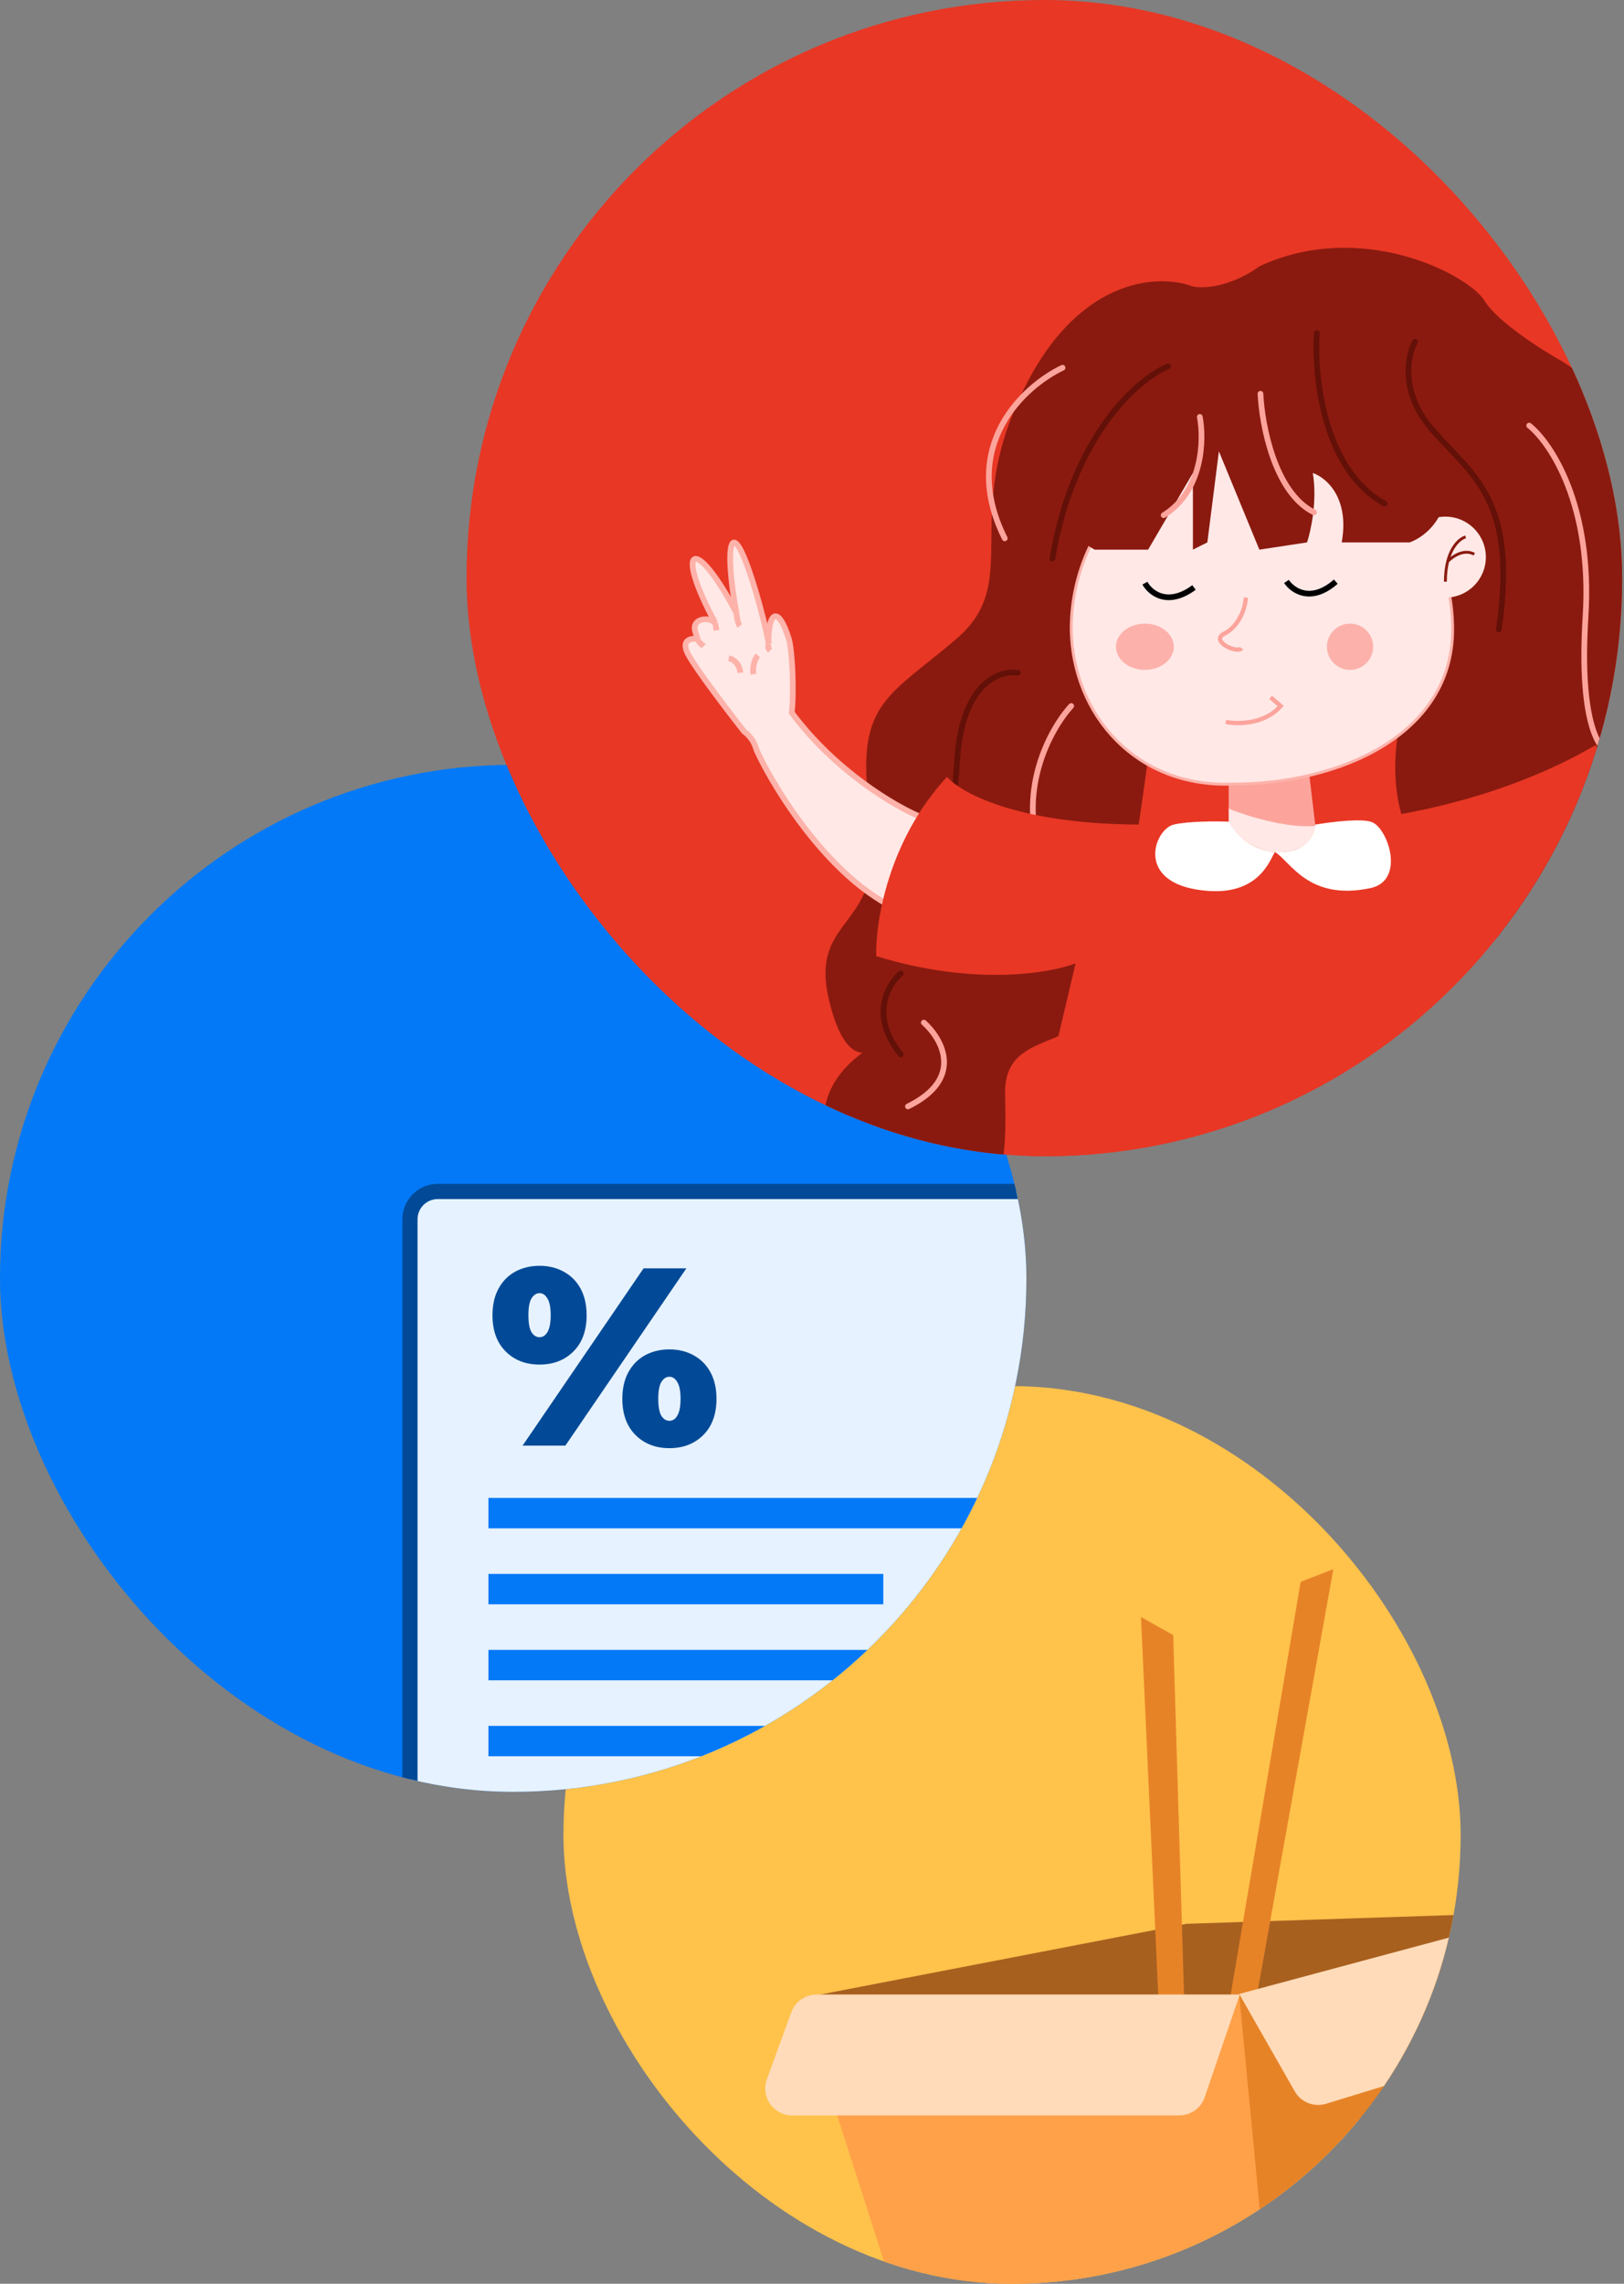 <?xml version="1.0" encoding="UTF-8"?> <svg xmlns="http://www.w3.org/2000/svg" width="402" height="565" viewBox="0 0 402 565" fill="none"><rect x="0" y="0" width="402" height="565" fill="#808080" stroke="none"/> <g clip-path="url(#clip0_2145_10)"> <rect x="139.473" y="342.909" width="222.091" height="222.091" rx="111.046" fill="#FFC24B"></rect> <path d="M361.454 527.578V473.72L293.716 475.941L198.772 494.264V508.145L361.454 527.578Z" fill="#A8601F"></path> <path d="M287.001 500L282.434 400.05L290.404 404.512L293.209 497.426L287.001 500Z" fill="#E78327"></path> <path d="M304.23 495.868L321.957 391.341L330.047 388.215L310.933 494.694L304.23 495.868Z" fill="#E78327"></path> <path d="M227.644 586.987L200.525 502.38C199.147 498.08 202.355 493.684 206.87 493.684H306.324L338.9 487.007L333.053 578.809L306.324 586.987H227.644Z" fill="#FFA149"></path> <path d="M306.754 493.684L314.814 577.548L362.564 574.772L368.334 482.97L306.754 493.684Z" fill="#E78327"></path> <path d="M320.502 517.396L306.754 493.297L363.119 478.162L377.555 505.368L328.239 520.465C325.259 521.377 322.046 520.102 320.502 517.396Z" fill="#FFDBB9"></path> <path d="M189.825 514.398L195.885 497.806C196.845 495.178 199.345 493.429 202.143 493.429L306.894 493.429L298.208 518.838C297.287 521.534 294.753 523.346 291.904 523.346H196.083C191.456 523.346 188.237 518.744 189.825 514.398Z" fill="#FFDBB9"></path> </g> <g clip-path="url(#clip1_2145_10)"> <rect y="189.222" width="254.072" height="254.072" rx="127.036" fill="#0379F7"></rect> <rect x="101.476" y="294.763" width="200.515" height="161.665" rx="6.893" fill="#E6F2FF" stroke="#024A97" stroke-width="3.76"></rect> <line x1="120.901" y1="374.342" x2="282.566" y2="374.342" stroke="#0379F7" stroke-width="7.519"></line> <line x1="120.901" y1="393.14" x2="218.652" y2="393.14" stroke="#0379F7" stroke-width="7.519"></line> <line x1="120.901" y1="411.939" x2="260.008" y2="411.939" stroke="#0379F7" stroke-width="7.519"></line> <line x1="120.901" y1="430.737" x2="189.828" y2="430.737" stroke="#0379F7" stroke-width="7.519"></line> <path d="M133.559 337.591C130.133 337.591 127.334 336.505 125.162 334.333C122.99 332.161 121.904 329.174 121.904 325.373C121.904 322.824 122.405 320.631 123.408 318.793C124.41 316.955 125.789 315.556 127.543 314.595C129.339 313.634 131.345 313.154 133.559 313.154C135.773 313.154 137.757 313.634 139.511 314.595C141.308 315.556 142.707 316.955 143.71 318.793C144.712 320.631 145.214 322.824 145.214 325.373C145.214 329.174 144.127 332.161 141.955 334.333C139.783 336.505 136.984 337.591 133.559 337.591ZM159.312 313.78H169.902L139.95 357.643H129.36L159.312 313.78ZM133.559 330.824C134.352 330.824 135 330.406 135.501 329.571C136.044 328.694 136.316 327.294 136.316 325.373C136.316 323.451 136.044 322.072 135.501 321.237C135 320.36 134.352 319.921 133.559 319.921C132.765 319.921 132.097 320.36 131.553 321.237C131.052 322.072 130.802 323.451 130.802 325.373C130.802 327.294 131.052 328.694 131.553 329.571C132.097 330.406 132.765 330.824 133.559 330.824ZM165.704 358.269C162.278 358.269 159.479 357.183 157.307 355.011C155.135 352.839 154.049 349.852 154.049 346.051C154.049 343.502 154.55 341.309 155.553 339.471C156.555 337.633 157.934 336.234 159.688 335.273C161.484 334.312 163.49 333.832 165.704 333.832C167.918 333.832 169.902 334.312 171.656 335.273C173.453 336.234 174.852 337.633 175.855 339.471C176.857 341.309 177.358 343.502 177.358 346.051C177.358 349.852 176.272 352.839 174.1 355.011C171.928 357.183 169.129 358.269 165.704 358.269ZM165.704 351.502C166.497 351.502 167.145 351.084 167.646 350.249C168.189 349.372 168.461 347.972 168.461 346.051C168.461 344.129 168.189 342.75 167.646 341.915C167.145 341.038 166.497 340.599 165.704 340.599C164.91 340.599 164.241 341.038 163.698 341.915C163.197 342.75 162.947 344.129 162.947 346.051C162.947 347.972 163.197 349.372 163.698 350.249C164.241 351.084 164.91 351.502 165.704 351.502Z" fill="#024A97"></path> </g> <g clip-path="url(#clip2_2145_10)"> <rect x="115.487" width="286.053" height="286.053" rx="143.027" fill="#E83725"></rect> <path fill-rule="evenodd" clip-rule="evenodd" d="M406.257 255.178C406.342 254.894 406.426 254.619 406.51 254.354C406.478 254.609 406.397 254.889 406.257 255.178Z" fill="#8A1A0F"></path> <path d="M295.288 70.891C287.301 67.792 267.893 68.245 254.16 94.852C236.994 128.112 253.803 143.49 236.637 158.152C219.471 172.815 211.245 173.888 215.537 202.141C219.828 230.393 200.159 225.744 205.166 247.202C207.5 257.208 210.678 260.328 213.465 260.459C207.521 264.779 201.405 272.568 205.166 282.964C211.245 299.773 224.477 307.998 236.637 301.203C248.796 294.408 249.154 287.971 248.796 270.805C248.438 253.639 268.108 261.507 273.83 244.341C278.408 230.608 282.651 198.865 284.201 187.54C273.949 180.268 256.95 163.731 270.969 133.118H284.201L295.288 114.164V133.118L298.864 131.33L301.725 108.8L311.738 133.118L323.54 131.33C324.494 128.469 326.115 121.031 324.971 114.164C328.189 115.237 334.126 120.172 332.123 131.33H348.932C350.958 133.715 355.226 140.128 356.084 146.708C357.157 154.934 336.057 183.902 350.362 210.008C361.806 230.894 375.873 236.115 381.476 236.115C381.237 242.433 383.264 255.57 393.277 257.573C401.952 259.308 405.349 257.053 406.257 255.178C406.342 254.894 406.426 254.619 406.51 254.354C406.478 254.609 406.397 254.889 406.257 255.178C404.05 262.6 401.685 276.633 408.298 279.388C415.164 282.249 418.788 282.964 419.742 282.964C418.907 286.541 419.098 293.979 426.537 295.124C435.835 296.554 457.65 280.103 451.571 270.805C446.707 263.366 443.584 265.083 442.63 266.871C445.968 259.957 448.352 245.127 431.186 241.122C437.146 236.711 443.846 223.455 422.961 205.717C428.444 202.617 436.836 193.343 426.537 181.041C416.237 168.738 411.755 165.901 410.801 166.02C414.974 148.258 416.023 108.085 386.84 89.488C381.714 86.627 370.675 79.617 367.528 74.468C363.594 68.03 337.13 54.083 311.738 65.885C308.997 67.987 301.868 71.931 295.288 70.891Z" fill="#8A1A0F"></path> <path d="M368.161 102.424C377.579 114.345 392.48 146.627 376.744 180.387" stroke="#8A1A0F" stroke-width="1.412" stroke-linecap="round"></path> <path d="M378.532 105.285C383.897 109.577 394.196 125.026 392.48 152.492C390.763 179.958 396.294 186.586 399.275 186.467" stroke="#FCA49C" stroke-width="1.412" stroke-linecap="round"></path> <path d="M263.018 90.98C253.482 95.51 237.269 110.292 248.713 133.18" stroke="#FCA49C" stroke-width="1.412" stroke-linecap="round"></path> <path d="M372.81 189.685C368.995 197.553 366.516 214.29 387.115 218.296" stroke="#8A1A0F" stroke-width="1.412" stroke-linecap="round"></path> <path d="M350.279 84.543C348.372 88 346.56 97.203 354.571 106.358C364.584 117.802 375.671 123.524 371.022 155.711" stroke="#631008" stroke-width="1.412" stroke-linecap="round"></path> <path d="M251.932 166.44C247.402 165.724 238.056 169.086 236.911 188.255C235.481 212.216 230.116 228.309 224.394 228.309" stroke="#631008" stroke-width="1.412" stroke-linecap="round"></path> <path d="M222.964 240.826C219.746 243.568 215.239 251.412 222.964 260.853" stroke="#631008" stroke-width="1.412" stroke-linecap="round"></path> <path d="M228.686 252.986C233.216 257.039 238.771 266.861 224.752 273.728" stroke="#FCA49C" stroke-width="1.412" stroke-linecap="round"></path> <path d="M195.986 176.32C206.858 190.912 221.735 199.566 227.815 202.07L219.947 223.885C200.993 213.514 187.761 187.407 187.045 184.903C186.473 182.901 184.9 181.446 184.184 180.969C180.25 175.963 171.954 165.091 170.237 161.658C168.52 158.224 171.163 157.843 172.699 158.081C172.477 157.532 172.249 156.829 172.025 155.936C171.342 153.202 175.244 152.359 177.075 154.147C166.622 134.813 172.068 132.109 182.294 151.644C179.143 134.679 180.791 125.056 187.201 146.77C188.303 150.502 189.906 156.639 190.264 159.316C190.02 151.972 192.454 149.04 195.271 158.081C196.113 160.785 196.582 171.075 195.986 176.32Z" fill="#FFE8E5"></path> <path d="M190.622 160.942C190.155 160.475 190.078 159.887 190.264 159.316M190.264 159.316C190.02 151.972 192.454 149.04 195.271 158.081C196.113 160.785 196.582 171.075 195.986 176.32C206.858 190.912 221.735 199.566 227.815 202.07L219.947 223.885C200.993 213.514 187.761 187.407 187.045 184.903C186.473 182.901 184.9 181.446 184.184 180.969C180.25 175.963 171.954 165.091 170.237 161.658C168.52 158.224 171.163 157.843 172.699 158.081M190.264 159.316C189.906 156.639 188.303 150.502 187.201 146.77C180.791 125.056 179.143 134.679 182.294 151.644M183.112 154.863C182.728 154.351 182.39 153.017 182.294 151.644M182.294 151.644C172.068 132.109 166.622 134.813 177.075 154.147M177.39 155.936C177.242 155.272 177.139 154.678 177.075 154.147M177.075 154.147C175.244 152.359 171.342 153.202 172.025 155.936C172.249 156.829 172.477 157.532 172.699 158.081M174.171 159.869C173.969 159.645 172.896 158.929 172.699 158.081" stroke="#FDB2AA" stroke-width="1.412"></path> <path d="M241.561 240.111C245.614 240.588 254.221 239.038 256.224 229.024" stroke="#8A1A0F" stroke-width="1.412" stroke-linecap="round"></path> <path d="M265.164 174.665C259.919 180.387 251.217 196.194 258.369 213.646" stroke="#FCA49C" stroke-width="1.412" stroke-linecap="round"></path> <path d="M294.502 203.633C256.45 205.922 238.593 196.957 234.42 192.189C219.829 207.924 216.658 228.309 216.897 236.535C240.929 243.973 259.812 240.826 266.249 238.323L252.659 295.901C288.994 317.645 356.967 303.292 386.412 293.397C383.837 253.057 376.995 237.25 373.895 234.389C396.783 243.258 410.135 239.515 413.949 236.535L394.995 184.321C369.246 199.341 340.993 202.56 331.337 203.633C321.682 204.706 309.522 204.348 305.946 203.633C303.085 203.061 297.124 203.395 294.502 203.633Z" fill="#E83725"></path> <path d="M304.146 203.991V199.699L325.603 203.991C325.842 205.898 324.602 210.213 317.736 210.785C310.869 211.358 305.815 206.494 304.146 203.991Z" fill="#FFE8E5"></path> <path d="M304.146 200.057V193.977L323.815 189.328L325.603 204.348C318.165 204.92 308.199 201.726 304.146 200.057Z" fill="#FCA49C"></path> <path d="M305.219 193.981H305.212L305.204 193.982C281.34 194.949 265.516 176.988 265.16 155.708C265.162 129.435 286.301 108.142 312.371 108.142C338.443 108.142 359.583 129.437 359.583 155.711C359.583 168.794 352.56 178.347 342.244 184.646C331.918 190.952 318.306 193.981 305.219 193.981Z" fill="#FFE8E6" stroke="#FDB2AA" stroke-width="0.706"></path> <path d="M303.43 178.599C306.291 179.195 313.015 179.243 317.02 174.665L314.517 172.519" stroke="#FCA49C" stroke-width="1.059"></path> <circle opacity="0.8" cx="334.186" cy="160.002" r="5.722" fill="#FCA49C"></circle> <ellipse opacity="0.8" cx="283.403" cy="160.002" rx="7.153" ry="5.722" fill="#FCA49C"></ellipse> <path d="M308.395 147.843C308.275 150.346 306.756 154.921 303.03 156.784C299.454 158.572 306.249 161.79 307.322 160.36" stroke="#FCA49C" stroke-width="1.059"></path> <path d="M283.403 144.267C284.714 146.651 288.982 150.203 295.562 145.34" stroke="black" stroke-width="1.412"></path> <path d="M318.45 143.846C319.955 146.113 324.503 149.299 330.657 143.905" stroke="black" stroke-width="1.412"></path> <circle cx="357.79" cy="137.829" r="10.014" fill="#FFE8E5"></circle> <path d="M284.201 135.979H270.968C261.285 130.636 249.357 115.657 279.111 98.49C316.304 77.033 353.855 99.921 357.432 114.941C360.293 126.958 352.957 132.781 348.931 134.191H332.123C334.125 123.033 328.189 118.098 324.97 117.025C326.115 123.892 324.493 131.33 323.54 134.191L311.738 135.979L301.724 111.661L298.863 134.191L295.287 135.979V117.025L284.201 135.979Z" fill="#8A1A0F"></path> <path d="M312.013 97.418C312.371 105.166 315.518 121.879 325.245 126.743" stroke="#FCA49C" stroke-width="1.412" stroke-linecap="round"></path> <path d="M296.993 103.14C298.066 108.742 297.78 121.45 288.052 127.458" stroke="#FCA49C" stroke-width="1.412" stroke-linecap="round"></path> <path d="M325.961 82.397C325.246 93.007 327.606 116.3 342.77 124.597" stroke="#631008" stroke-width="1.412" stroke-linecap="round"></path> <path d="M289.125 90.623C281.734 93.722 265.665 107.574 260.515 138.187" stroke="#631008" stroke-width="1.412" stroke-linecap="round"></path> <path d="M290.556 203.991C294.275 203.132 301.165 203.156 304.146 203.275C305.219 205.54 309.009 210.213 315.59 210.785C323.801 211.2 325.594 206.389 325.603 203.99C334.472 202.56 338.359 202.918 339.193 203.275C343.25 203.991 348.301 217.82 339.193 219.726C323.815 222.945 319.404 213.05 315.59 210.785C314.398 212.454 311.656 222.587 296.278 220.084C281.063 217.607 285.907 205.063 290.556 203.991Z" fill="white"></path> <path d="M362.797 132.823C361.553 133.178 359.384 134.869 358.358 138.902M357.79 143.909C357.79 141.939 358.007 140.283 358.358 138.902M358.358 138.902C359.48 137.71 362.367 135.684 364.942 137.114" stroke="#8A1A0F" stroke-width="0.706"></path> <path d="M187.559 162.148C187.082 162.744 186.2 164.509 186.486 166.797M180.406 162.863C181.241 162.983 182.981 163.865 183.268 166.44" stroke="#FDB2AA" stroke-width="1.412"></path> </g> <defs> <clipPath id="clip0_2145_10"> <rect x="139.473" y="342.909" width="222.091" height="222.091" rx="111.046" fill="white"></rect> </clipPath> <clipPath id="clip1_2145_10"> <rect y="189.222" width="254.072" height="254.072" rx="127.036" fill="white"></rect> </clipPath> <clipPath id="clip2_2145_10"> <rect x="115.487" width="286.053" height="286.053" rx="143.027" fill="white"></rect> </clipPath> </defs> </svg> 